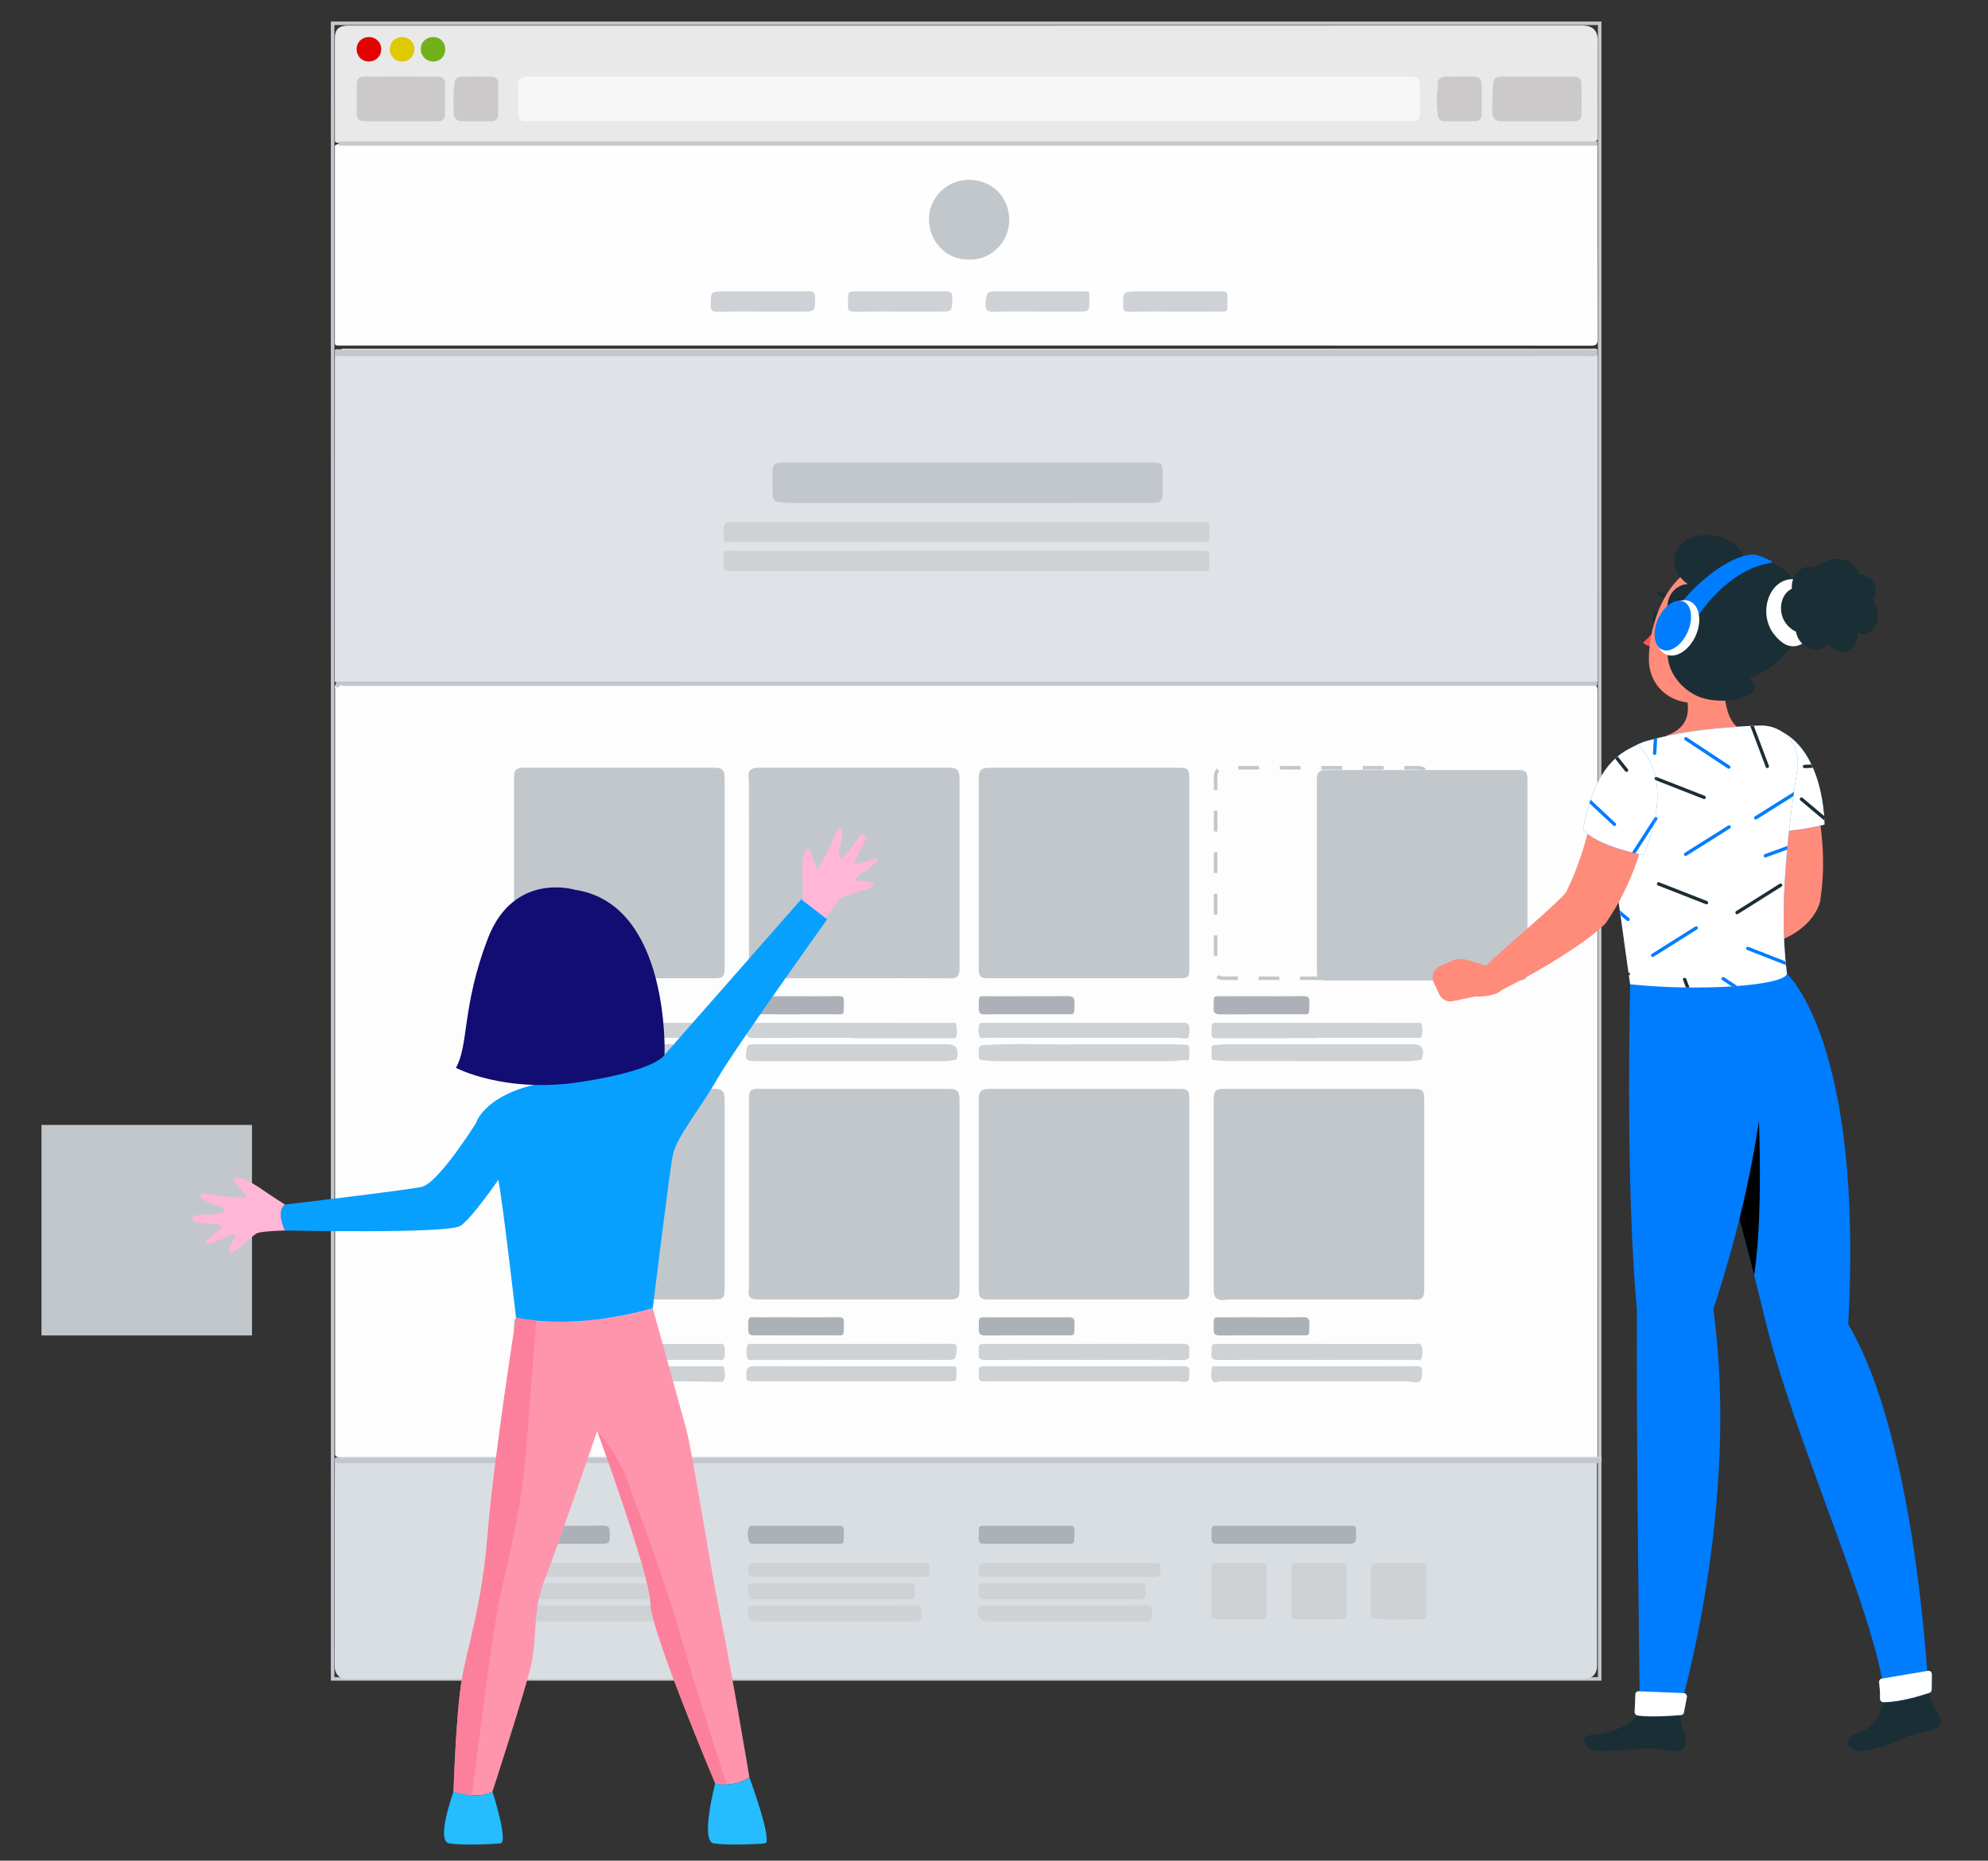 <?xml version="1.0" encoding="utf-8"?>
<!-- Generator: Adobe Illustrator 17.0.0, SVG Export Plug-In . SVG Version: 6.00 Build 0)  -->
<!DOCTYPE svg PUBLIC "-//W3C//DTD SVG 1.1//EN" "http://www.w3.org/Graphics/SVG/1.1/DTD/svg11.dtd">
<svg version="1.1" id="Layer_1" xmlns="http://www.w3.org/2000/svg" xmlns:xlink="http://www.w3.org/1999/xlink" x="0px" y="0px"
	 width="561px" height="525px" viewBox="0 0 561 525" enable-background="new 0 0 561 525" xml:space="preserve">
<rect x="0" y="0" width="561" height="525" fill="#333333" stroke="none"/>
<g>
	<rect x="93.865" y="6.57" fill="none" stroke="#C2C8CD" stroke-miterlimit="10" width="357.552" height="467.142"/>
	<path fill="#FDFDFD" d="M95.165,411.021c-0.414-0.059-0.61-0.298-0.608-0.712c0.002-0.5-0.005-1-0.005-1.499
		c-0.001-71.568-0.002-143.136-0.002-214.705c-0.298-0.859,0.404-0.893,0.9-1.014c0.685-0.168,1.399-0.101,2.101-0.101
		c116.691-0.002,233.381-0.002,350.072,0.01c0.974,0,2.03-0.255,2.869,0.537c0.359,0.536,0.304,1.142,0.304,1.74
		c-0.003,71.903-0.006,143.805-0.008,215.708c-0.36,0.448-0.878,0.431-1.378,0.452c-0.502,0.021-1.004,0.01-1.506,0.01
		c-116.609,0-233.219,0.001-349.828-0.012C97.099,411.435,96.054,411.713,95.165,411.021z"/>
	<path fill="#DFE3E7" d="M450.841,100.193c-0.003,30.715-0.006,61.429-0.01,92.144c-0.434,0.417-0.989,0.453-1.544,0.477
		c-0.653,0.028-1.306,0.017-1.959,0.017c-116.456,0-232.913,0.001-349.369-0.015c-1.168,0-2.426,0.34-3.479-0.521
		c0.004-29.95,0.009-59.901,0.014-89.851c0-0.75,0.01-1.5,0.016-2.25c0.515-0.272,1.074-0.211,1.624-0.211
		c117.091,0.012,234.183,0,351.274,0.016C448.551,99.999,449.718,99.768,450.841,100.193z"/>
	<path fill="#FEFEFE" d="M450.79,41.09c0.002,18.196-0.02,36.392,0.046,54.588c0.006,1.61-0.522,1.859-1.965,1.858
		c-70.652-0.033-141.304-0.029-211.956-0.029c-46.734,0-93.467,0.001-140.201-0.002c-2.488,0-2.218,0.249-2.219-2.279
		c-0.004-18.046,0.001-36.092,0.003-54.138c0.437-0.404,0.984-0.462,1.542-0.485c0.652-0.027,1.304-0.017,1.955-0.017
		c116.433,0,232.866-0.001,349.299,0.013C448.468,40.599,449.716,40.287,450.79,41.09z"/>
	<path fill="#D9DEE3" d="M450.668,412.505c0.005,19.198,0.014,38.396,0.009,57.593c-0.001,2.187-1.383,3.558-3.543,3.613
		c-0.25,0.006-0.501,0.001-0.752,0.001c-115.965,0-231.929,0-347.894-0.003c-0.794,0-1.592,0.089-2.338-0.358
		c-1.248-0.748-1.692-1.82-1.69-3.254c0.026-16.148,0.015-32.296,0.017-48.445c0-3.05,0.01-6.099,0.015-9.149
		c0.562-0.298,1.173-0.214,1.77-0.213c117.244,0.007,234.489-0.001,351.733,0.01C448.887,412.302,449.803,412.113,450.668,412.505z"
		/>
	<path fill="#E9E9E9" d="M94.502,39.929c-0.003-9.77-0.011-19.54-0.006-29.31c0.001-2.215,1.109-3.311,3.387-3.406
		c0.4-0.017,0.801-0.003,1.201-0.003c115.747,0,231.494,0.007,347.241-0.036c3.334-0.001,4.556,1.599,4.54,4.416
		c-0.051,8.837-0.015,17.674-0.026,26.511c-0.001,0.653,0.241,1.418-0.603,1.817c-0.43,0.406-0.975,0.467-1.532,0.492
		c-0.6,0.027-1.201,0.018-1.802,0.018c-116.354,0-232.709,0.001-349.063-0.012C96.715,40.416,95.519,40.703,94.502,39.929z"/>
	<path fill="#C2C8CD" d="M450.775,100.193c-0.733,0.48-1.56,0.301-2.35,0.301c-112.622,0.007-225.243,0.006-337.865,0.006
		c-4.722,0-9.444,0.001-14.166-0.002c-0.648,0-1.314,0.094-1.898-0.305c-0.006-0.49-0.011-0.979-0.017-1.469
		c0.514-0.31,1.081-0.156,1.62-0.156c117.691-0.008,235.382-0.008,353.074,0c0.54,0,1.106-0.152,1.621,0.155
		C450.787,99.214,450.781,99.703,450.775,100.193z"/>
	<path fill="#C2C8CD" d="M451.976,412.505c-0.732,0.49-1.561,0.308-2.352,0.308c-99.955,0.007-199.91,0.006-299.866,0.006
		c-17.766,0-35.533,0.001-53.299-0.003c-0.696,0-1.419,0.127-2.05-0.311c0-0.294,0-0.587,0-0.881
		c0.182-0.359,0.491-0.465,0.874-0.456c0.402,0.009,0.805,0,1.208,0c117.801,0,235.602-0.001,353.404,0.017
		c0.697,0,1.535-0.374,2.082,0.439C451.977,411.918,451.976,412.211,451.976,412.505z"/>
	<path fill="#C1C7CC" d="M95.354,192.295c0.802,0.005,1.603,0.015,2.405,0.015c116.617,0.001,233.233,0,349.85,0.002
		c1.052,0,2.104,0.017,3.156,0.026c-0.005,0.419,0.143,0.873-0.274,1.199c-0.601-0.009-1.202-0.026-1.803-0.026
		c-117.085-0.001-234.171-0.002-351.256,0.026c-0.684,0-1.649-0.56-2.07,0.569C94.434,193.506,94.481,192.903,95.354,192.295z"/>
	<path fill="#CACACA" d="M95.597,39.92c0.25-0.005,0.5-0.014,0.75-0.014c118.146,0.001,236.292,0.002,354.437,0.003
		c0.002,0.394,0.004,0.788,0.006,1.182c-0.5,0.005-1,0.016-1.5,0.016c-117.399,0.001-234.798,0.001-352.198,0
		c-0.5,0-1-0.012-1.499-0.018C95.595,40.698,95.596,40.309,95.597,39.92z"/>
	<path fill="#D9DEE3" d="M451.977,411.624c-0.727-0.49-1.55-0.309-2.336-0.309c-98.436-0.007-196.872-0.006-295.307-0.006
		c-18.497,0-36.995-0.001-55.492,0.003c-0.691,0-1.409-0.127-2.036,0.312c-0.003-0.201-0.005-0.402-0.008-0.603
		c0.8-0.004,1.6-0.013,2.4-0.013c116.547-0.001,233.094,0,349.64-0.001c0.65,0,1.3-0.014,1.949-0.021
		C451.242,411.09,451.919,410.782,451.977,411.624z"/>
	<path fill="#F4F5F5" d="M450.793,98.724c-0.7-0.013-1.399-0.037-2.099-0.037c-116.802-0.002-233.604-0.002-350.406,0
		c-0.7,0-1.399,0.025-2.099,0.038c0.432-0.511,1.023-0.31,1.546-0.31c117.17-0.009,234.34-0.009,351.51,0
		C449.77,98.415,450.36,98.214,450.793,98.724z"/>
	<path fill="#C2C7CC" d="M342.493,337.01c0-8.996-0.002-17.992,0.001-26.988c0.001-2.143,0.62-2.789,2.754-2.79
		c17.942-0.007,35.884-0.006,53.826-0.001c2.298,0.001,2.834,0.548,2.834,2.82c0.002,17.992,0.002,35.984,0.001,53.976
		c0,2.197-0.853,2.934-3.03,2.663c-0.444-0.055-0.897-0.043-1.346-0.043c-16.793-0.002-33.585-0.003-50.378,0.005
		c-0.594,0-1.188,0.092-1.782,0.143c-1.957,0.165-2.877-0.672-2.877-2.646C342.491,355.102,342.493,346.056,342.493,337.01z"/>
	<path fill="#C2C7CC" d="M241.041,366.646c-9.044,0-18.089,0.002-27.133-0.002c-2.276-0.001-2.901-0.756-2.599-3.039
		c0.072-0.541,0.047-1.097,0.047-1.646c0.002-17.289,0.001-34.579,0.003-51.868c0-2.419,0.445-2.862,2.885-2.862
		c17.789-0.001,35.578-0.001,53.367,0c2.526,0,3.164,0.646,3.164,3.201c0.001,17.739,0.001,35.478,0,53.217
		c0,2.616-0.39,2.998-3.05,2.998C258.83,366.646,249.936,366.646,241.041,366.646z"/>
	<path fill="#C2C7CC" d="M241.038,276.026c-9.049,0-18.098,0.001-27.147-0.001c-2.157,0-2.531-0.369-2.531-2.522
		c-0.003-17.348,0-34.697-0.006-52.045c0-0.745,0-1.485-0.119-2.237c-0.238-1.503,0.637-2.49,2.171-2.59
		c0.299-0.02,0.6-0.005,0.9-0.005c17.748,0,35.496,0,53.245,0c2.626,0,3.226,0.612,3.226,3.286c0,17.598,0,35.196-0.001,52.795
		c0,0.45,0.033,0.906-0.028,1.348c-0.18,1.297-0.766,2.006-2.262,1.997C259.336,276,250.187,276.026,241.038,276.026z"/>
	<path fill="#C2C7CC" d="M305.913,366.646c-9.049,0-18.099,0.002-27.148-0.002c-2.026-0.001-2.554-0.528-2.555-2.582
		c-0.004-17.999-0.004-35.997,0-53.996c0-2.067,0.745-2.835,2.77-2.835c18.049-0.006,36.097-0.006,54.146,0.001
		c1.944,0.001,2.48,0.56,2.481,2.503c0.002,18.149,0.002,36.297,0,54.446c0,2.185-0.29,2.463-2.546,2.464
		C324.011,366.647,314.962,366.646,305.913,366.646z"/>
	<path fill="#C2C7CC" d="M174.749,366.646c-9.049,0-18.098,0.002-27.146-0.002c-2.151-0.001-2.528-0.381-2.528-2.531
		c-0.002-18.098-0.002-36.195,0-54.293c0-2.037,0.528-2.588,2.551-2.589c18.048-0.006,36.095-0.006,54.143,0.001
		c1.958,0.001,2.705,0.768,2.705,2.712c0.002,17.998,0.002,35.995,0,53.993c0,2.235-0.479,2.707-2.727,2.708
		C192.747,366.647,183.748,366.646,174.749,366.646z"/>
	<path fill="#C2C7CC" d="M174.776,276.027c-9.047,0-18.094,0.001-27.141-0.001c-2.124,0-2.56-0.428-2.561-2.525
		c-0.002-18.044-0.002-36.088,0-54.131c0-2.192,0.546-2.741,2.731-2.742c17.994-0.002,35.988-0.002,53.981,0
		c2.002,0,2.685,0.686,2.685,2.695c0.002,17.994,0.002,35.988,0,53.981c0,2.264-0.461,2.721-2.705,2.722
		C192.77,276.027,183.773,276.027,174.776,276.027z"/>
	<path fill="#C2C7CC" d="M305.896,276.026c-9.047,0-18.094,0.001-27.141-0.001c-2.026,0-2.544-0.516-2.544-2.584
		c-0.004-17.994-0.004-35.989,0-53.983c0.001-2.069,0.741-2.828,2.772-2.829c18.044-0.005,36.089-0.006,54.133,0
		c1.951,0.001,2.491,0.554,2.491,2.486c0.002,18.144,0.002,36.289,0,54.433c0,2.105-0.389,2.476-2.569,2.477
		C323.99,276.027,314.943,276.026,305.896,276.026z"/>
	<g>
		<path fill="none" stroke="#C2C7CC" stroke-miterlimit="10" stroke-dasharray="5.857,5.857" d="M372.723,276.026
			c-9.047,0-18.094,0.001-27.142-0.001c-2.026,0-2.544-0.516-2.544-2.584c-0.004-17.994-0.004-35.989,0-53.983
			c0.001-2.069,0.741-2.828,2.772-2.829c18.044-0.005,36.089-0.006,54.133,0c1.951,0.001,2.491,0.554,2.491,2.486
			c0.002,18.144,0.002,36.289,0,54.433c0,2.105-0.389,2.476-2.569,2.477C390.818,276.027,381.77,276.026,372.723,276.026z"/>
	</g>
	<path fill="#CED2D5" d="M239.898,299.39c-9.094,0-18.189,0.002-27.283-0.001c-1.882-0.001-2.322-0.503-2.07-2.326
		c0.337-2.429,0.337-2.43,2.889-2.43c17.589,0,35.178,0,52.767,0c0.3,0,0.6-0.003,0.899,0.001c2.602,0.034,3.387,0.95,3.067,3.527
		c-0.072,0.581-0.306,0.91-0.916,0.969c-0.89,0.087-1.761,0.275-2.67,0.272C257.687,299.381,248.792,299.39,239.898,299.39z"/>
	<path fill="#CED2D5" d="M175.382,294.634c8.946,0,17.892,0,26.838,0c0.8,0,1.815-0.115,2.102,0.751
		c0.354,1.068,0.398,2.306-0.056,3.368c-0.295,0.691-1.168,0.64-1.878,0.639c-4.248-0.003-8.496-0.002-12.744-0.002
		c-13.094,0-26.188,0.001-39.282-0.001c-1.295,0-2.582-0.083-3.875-0.196c-1.1-0.096-1.444-0.386-1.434-1.496
		c0.028-2.987-0.005-3.044,3.042-3.054c7.397-0.024,14.793-0.008,22.19-0.008C171.983,294.634,173.682,294.634,175.382,294.634z"/>
	<path fill="#CED2D5" d="M371.769,299.39c-8.495,0-16.99,0.01-25.485-0.012c-1.19-0.003-2.38-0.172-3.571-0.248
		c-0.451-0.029-0.796-0.16-0.802-0.676c-0.012-0.949-0.009-1.898-0.003-2.848c0.003-0.505,0.315-0.679,0.774-0.711
		c1.141-0.08,2.28-0.249,3.421-0.25c17.34-0.016,34.68-0.011,52.02-0.011c0.1,0,0.2-0.001,0.3,0c2.781,0.019,3.67,1.255,2.857,3.924
		c-0.155,0.509-0.497,0.521-0.904,0.581c-1.086,0.161-2.168,0.264-3.271,0.262C388.66,299.382,380.215,299.39,371.769,299.39z"/>
	<path fill="#CED2D5" d="M304.607,294.634c9.461,0,17.104-0.009,24.748,0.007c1.736,0.003,3.473,0.07,5.208,0.148
		c0.568,0.025,1.081,0.191,1.046,0.968c-0.04,0.897,0,1.798-0.016,2.697c-0.008,0.429-0.126,0.849-0.682,0.747
		c-1.457-0.268-2.865,0.221-4.314,0.218c-16.535-0.043-33.071-0.033-49.607-0.017c-1.251,0.001-2.482-0.133-3.72-0.255
		c-0.751-0.074-1.08-0.404-1.066-1.136c0.009-0.499,0.043-1.004-0.01-1.498c-0.133-1.245,0.405-1.583,1.632-1.653
		C287.357,294.322,296.894,294.845,304.607,294.634z"/>
	<path fill="#CED2D5" d="M174.624,383.703c-9.239,0-18.479-0.028-27.718,0.029c-1.467,0.009-1.911-0.468-1.853-1.894
		c0.122-3.023-0.341-2.626,2.643-2.628c18.229-0.011,36.458-0.01,54.687,0.009c0.69,0.001,1.722-0.398,1.968,0.553
		c0.294,1.137,0.358,2.404-0.072,3.532c-0.247,0.65-1.063,0.391-1.637,0.392c-8.091,0.011-16.181,0.008-24.272,0.008
		C177.122,383.703,175.873,383.703,174.624,383.703z"/>
	<path fill="#CED2D5" d="M305.905,383.703c-9.289,0-18.579-0.028-27.867,0.029c-1.461,0.009-2.028-0.459-1.844-1.89
		c0.057-0.442,0.033-0.899,0.005-1.347c-0.061-0.985,0.421-1.367,1.358-1.293c0.199,0.016,0.399,0.002,0.599,0.002
		c18.528,0,37.057,0.02,55.585-0.037c1.547-0.005,2.116,0.428,1.866,1.928c-0.04,0.243-0.035,0.503-0.001,0.747
		c0.199,1.427-0.373,1.902-1.835,1.89c-7.641-0.063-15.282-0.029-22.923-0.03C309.201,383.703,307.553,383.703,305.905,383.703z"/>
	<path fill="#CED2D5" d="M371.606,383.703c-9.295,0-18.589-0.029-27.883,0.029c-1.466,0.009-2.025-0.469-1.838-1.895
		c0.052-0.393,0.04-0.802,0.002-1.198c-0.11-1.141,0.446-1.544,1.513-1.439c0.247,0.024,0.499,0.004,0.749,0.004
		c18.289,0,36.578-0.005,54.868,0.018c0.737,0.001,1.83-0.45,2.134,0.523c0.349,1.119,0.352,2.397-0.039,3.533
		c-0.231,0.67-1.049,0.418-1.622,0.418C390.195,383.706,380.901,383.703,371.606,383.703z"/>
	<path fill="#CED2D5" d="M240.34,379.204c9.293,0,18.585,0.02,27.878-0.022c1.329-0.006,1.956,0.117,1.751,1.767
		c-0.341,2.736-0.199,2.754-2.936,2.754c-18.036,0-36.071,0.004-54.107-0.015c-0.697-0.001-1.731,0.397-2.003-0.504
		c-0.354-1.177-0.359-2.496,0.023-3.682c0.176-0.547,0.99-0.289,1.517-0.289C221.754,379.201,231.047,379.204,240.34,379.204z"/>
	<path fill="#CED2D5" d="M371.744,385.504c9.298,0,18.596,0.025,27.894-0.029c1.314-0.008,1.731,0.335,1.688,1.675
		c-0.089,2.782-0.547,3.205-3.369,2.713c-0.585-0.102-1.19-0.122-1.786-0.122c-16.896-0.006-33.793-0.005-50.689-0.005
		c-0.35,0-0.7-0.009-1.05,0.007c-0.808,0.039-1.872,0.693-2.335-0.25c-0.522-1.063-0.296-2.363-0.107-3.531
		c0.117-0.727,0.909-0.445,1.41-0.446c6.899-0.017,13.797-0.012,20.696-0.012C366.645,385.504,369.194,385.504,371.744,385.504z"/>
	<path fill="#CED2D5" d="M305.889,288.602c9.298,0,18.595,0.029,27.892-0.031c1.415-0.009,1.912,0.334,1.855,1.811
		c-0.109,2.84-0.036,2.845-2.89,2.485c-0.493-0.062-0.998-0.032-1.498-0.032c-17.645-0.001-35.291,0.003-52.936-0.017
		c-0.69-0.001-1.7,0.404-1.98-0.541c-0.306-1.034-0.337-2.203,0.044-3.241c0.251-0.684,1.048-0.425,1.619-0.426
		C287.294,288.599,296.591,288.602,305.889,288.602z"/>
	<path fill="#CED2D5" d="M174.696,385.504c9.296,0,18.592-0.005,27.888,0.012c0.648,0.001,1.633-0.329,1.789,0.595
		c0.194,1.144,0.369,2.374-0.158,3.507c-0.118,0.253-0.489,0.287-0.809,0.281c-18.635-0.366-37.272-0.064-55.908-0.159
		c-2.43-0.012-2.35,0.004-2.452-2.514c-0.057-1.395,0.388-1.76,1.761-1.751C156.104,385.532,165.4,385.504,174.696,385.504z"/>
	<path fill="#CED2D5" d="M305.994,385.504c9.299,0,18.599,0.03,27.898-0.033c1.408-0.01,1.786,0.411,1.741,1.772
		c-0.091,2.77-0.059,2.8-2.895,2.52c-0.496-0.049-0.999-0.027-1.499-0.027c-16.999-0.001-33.998-0.001-50.997-0.001
		c-0.35,0-0.701-0.014-1.05,0.003c-3.065,0.147-2.999,0.149-3.019-2.736c-0.01-1.383,0.668-1.516,1.772-1.513
		C287.295,385.515,296.644,385.504,305.994,385.504z"/>
	<path fill="#CED2D5" d="M174.792,288.602c9.249,0,18.498-0.006,27.746,0.013c0.648,0.001,1.603-0.347,1.821,0.557
		c0.265,1.097,0.262,2.274-0.055,3.393c-0.039,0.137-0.419,0.229-0.649,0.25c-0.446,0.041-0.899,0.018-1.349,0.018
		c-18.198,0-36.395,0-54.593,0.001c-2.672,0-2.608,0.001-2.665-2.746c-0.025-1.219,0.389-1.513,1.547-1.508
		C155.995,288.62,165.394,288.602,174.792,288.602z"/>
	<path fill="#CED2D5" d="M371.443,292.923c-9.438,0-18.876-0.004-28.315,0.006c-0.852,0.001-1.263-0.272-1.251-1.214
		c0.046-3.599-0.26-3.106,2.986-3.108c18.132-0.01,36.264-0.009,54.396,0.011c0.65,0.001,1.65-0.399,1.892,0.379
		c0.349,1.12,0.338,2.398-0.024,3.535c-0.176,0.555-0.987,0.292-1.513,0.293c-8.442,0.012-16.883,0.009-25.325,0.009
		c-0.949,0-1.898,0-2.847,0C371.443,292.864,371.443,292.893,371.443,292.923z"/>
	<path fill="#CED2D5" d="M240.342,389.736c-9.245,0-18.49,0.001-27.735,0c-2.075,0-2.063-0.242-1.994-2.249
		c0.067-1.935,0.957-2.018,2.507-2.014c18.24,0.049,36.481,0.03,54.721,0.033c2.167,0,2.068-0.194,2.085,1.973
		c0.018,2.258,0.06,2.258-2.298,2.258C258.532,389.736,249.437,389.736,240.342,389.736z"/>
	<path fill="#CED2D5" d="M240.496,292.834c-9.294,0-18.587-0.027-27.881,0.03c-1.383,0.008-1.955-0.274-1.879-1.786
		c0.141-2.817-0.279-2.469,2.505-2.471c18.337-0.009,36.675-0.008,55.012,0.013c0.566,0.001,1.519-0.393,1.592,0.575
		c0.09,1.199,0.545,2.468-0.195,3.628c-0.147,0.229-0.434,0.138-0.687,0.138c-9.489-0.011-18.979-0.01-28.468-0.01
		C240.496,292.911,240.496,292.873,240.496,292.834z"/>
	<path fill="#ADB1B7" d="M355.919,281.087c3.996,0,7.991,0.032,11.986-0.02c1.147-0.015,1.612,0.32,1.582,1.527
		c-0.107,4.23,0.531,3.564-3.55,3.583c-7.192,0.033-14.384-0.022-21.575,0.036c-1.408,0.011-1.95-0.358-1.897-1.846
		c0.133-3.772-0.445-3.25,3.266-3.276C349.126,281.068,352.523,281.087,355.919,281.087z"/>
	<path fill="#ADB1B7" d="M289.698,286.186c-3.945,0-7.891-0.035-11.835,0.021c-1.212,0.017-1.703-0.338-1.667-1.615
		c0.116-4.108-0.519-3.48,3.486-3.497c7.191-0.031,14.382,0.029,21.573-0.04c1.479-0.014,2.032,0.346,1.97,1.912
		c-0.143,3.628,0.431,3.2-3.189,3.216C296.59,286.198,293.144,286.186,289.698,286.186z"/>
	<path fill="#ACB1B7" d="M289.685,371.689c3.945,0,7.891,0.048,11.835-0.026c1.335-0.025,1.734,0.434,1.694,1.731
		c-0.119,3.944,0.522,3.372-3.443,3.386c-7.241,0.027-14.483-0.028-21.723,0.039c-1.458,0.013-1.903-0.443-1.858-1.88
		c0.117-3.75-0.397-3.221,3.307-3.246C282.893,371.671,286.289,371.689,289.685,371.689z"/>
	<path fill="#ACB1B7" d="M356.04,371.689c3.896,0,7.792,0.054,11.686-0.029c1.409-0.03,1.81,0.453,1.767,1.815
		c-0.121,3.827,0.481,3.294-3.382,3.306c-7.292,0.023-14.583-0.027-21.875,0.036c-1.415,0.012-1.811-0.458-1.768-1.817
		c0.122-3.82-0.487-3.278,3.383-3.306C349.248,371.669,352.644,371.689,356.04,371.689z"/>
	<path fill="#ADB1B7" d="M224.739,281.087c3.996,0,7.993,0.025,11.989-0.017c0.999-0.011,1.436,0.233,1.407,1.331
		c-0.118,4.507,0.599,3.75-3.65,3.775c-7.094,0.042-14.187,0.013-21.281,0.01c-1.837-0.001-2.033-0.201-2.057-2.067
		c-0.048-3.748,0.149-2.997,2.951-3.023C217.645,281.061,221.192,281.086,224.739,281.087z"/>
	<path fill="#ACB1B7" d="M224.894,371.688c3.946,0,7.892,0.024,11.838-0.017c1.002-0.01,1.432,0.251,1.403,1.343
		c-0.119,4.489,0.61,3.736-3.66,3.761c-7.092,0.042-14.185,0.013-21.278,0.01c-1.802-0.001-2.024-0.196-2.046-1.917
		c-0.049-3.862,0.027-3.147,3.104-3.174C217.801,371.665,221.348,371.689,224.894,371.688z"/>
	<path fill="#ADB1B7" d="M158.469,281.087c3.998,0,7.997,0.032,11.994-0.02c1.15-0.015,1.588,0.332,1.594,1.532
		c0.018,3.588,0.061,3.587-3.426,3.587c-7.247,0-14.493-0.035-21.739,0.03c-1.459,0.013-1.894-0.448-1.858-1.884
		c0.082-3.244,0.016-3.245,3.24-3.245C151.672,281.086,155.07,281.087,158.469,281.087z"/>
	<path fill="#ACB1B7" d="M158.43,371.689c3.995,0,7.991,0.018,11.986-0.013c1.006-0.008,1.465,0.149,1.504,1.387
		c0.115,3.727,0.198,3.724-3.425,3.724c-7.242,0-14.483-0.026-21.724,0.025c-1.286,0.009-1.756-0.343-1.736-1.688
		c0.051-3.435-0.007-3.436,3.357-3.436C151.738,371.689,155.084,371.689,158.43,371.689z"/>
	<path fill="#C2C7CC" d="M273.179,130.504c17.392,0,34.783,0,52.175,0c2.407,0,2.741,0.342,2.742,2.789
		c0.001,2.049,0.011,4.098-0.003,6.147c-0.012,1.757-0.555,2.331-2.293,2.451c-0.448,0.031-0.899,0.008-1.349,0.008
		c-33.784,0-67.567-0.004-101.351,0.016c-1.207,0.001-2.378-0.185-3.564-0.31c-1.188-0.125-1.438-1.108-1.477-1.96
		c-0.107-2.344-0.121-4.699-0.023-7.043c0.065-1.561,0.863-2.097,2.669-2.097C238.196,130.503,255.688,130.504,273.179,130.504z"/>
	<path fill="#CED2D5" d="M272.79,155.409c22.091,0,44.182,0,66.273,0c2.229,0,2.246,0.001,2.226,2.219
		c-0.035,4.009,0.528,3.473-3.515,3.474c-43.732,0.01-87.464,0.007-131.196,0.006c-2.383,0-2.363-0.001-2.389-2.444
		c-0.042-3.948,0.164-3.246,3.227-3.248C229.207,155.403,250.999,155.409,272.79,155.409z"/>
	<path fill="#CED2D5" d="M272.897,153.009c-22.198,0-44.396,0-66.594,0c-2.016,0-2.099-0.086-2.11-2.121
		c-0.019-3.579-0.019-3.579,3.562-3.579c43.746,0,87.492,0,131.238,0c2.299,0,2.314,0.001,2.296,2.301
		c-0.03,3.905,0.489,3.39-3.449,3.393C316.193,153.016,294.545,153.009,272.897,153.009z"/>
	<path fill="#C2C7CC" d="M273.457,73.222c-5.982,0.288-11.235-4.754-11.328-11.259c-0.088-6.164,5.193-11.345,11.431-11.237
		c6.331,0.11,11.105,4.751,11.23,11.105C284.928,68.808,278.996,73.571,273.457,73.222z"/>
	<path fill="#CED2D6" d="M215.445,87.918c-4.392,0-8.785-0.042-13.176,0.025c-1.333,0.021-1.714-0.449-1.705-1.737
		c0.026-3.988-0.018-3.988,3.926-3.988c7.886,0,15.772,0.03,23.657-0.028c1.43-0.011,1.911,0.407,1.884,1.865
		c-0.07,3.862-0.01,3.863-3.806,3.863C222.633,87.918,219.039,87.918,215.445,87.918z"/>
	<path fill="#CED2D6" d="M331.609,87.918c-4.397,0-8.795-0.031-13.191,0.022c-1.098,0.013-1.467-0.294-1.474-1.431
		c-0.024-4.291-0.063-4.291,4.231-4.291c7.695,0,15.39-0.002,23.085,0.001c2.05,0.001,2.139,0.076,2.117,2.091
		c-0.044,4.183,0.571,3.57-3.526,3.602C339.104,87.941,335.357,87.918,331.609,87.918z"/>
	<path fill="#CED2D6" d="M254.153,87.918c-4.393,0-8.786-0.043-13.178,0.026c-1.342,0.021-1.717-0.463-1.696-1.745
		c0.07-4.363-0.401-3.982,3.913-3.982c7.887,0.002,15.775,0.03,23.662-0.027c1.424-0.01,1.917,0.398,1.891,1.862
		c-0.068,3.864-0.007,3.865-3.808,3.865C261.341,87.918,257.747,87.918,254.153,87.918z"/>
	<path fill="#CED2D6" d="M292.831,87.918c-4.196,0-8.394-0.08-12.586,0.042c-1.552,0.045-2.183-0.451-2.131-1.94
		c0.009-0.245-0.023-0.493,0.007-0.735c0.375-3.067,0.377-3.067,3.603-3.067c7.942,0,15.883-0.001,23.825,0.001
		c1.951,0.001,1.977,0.034,1.868,1.999c-0.011,0.199-0.002,0.4-0.004,0.599c-0.021,3.101-0.021,3.101-3.195,3.101
		C300.423,87.918,296.627,87.918,292.831,87.918z"/>
	<path fill="#CED2D5" d="M341.893,448.892c0-2.15,0.029-4.3-0.012-6.449c-0.019-1.007,0.33-1.45,1.387-1.441
		c4.299,0.033,8.598,0.027,12.897,0.004c0.958-0.005,1.344,0.371,1.339,1.333c-0.023,4.399-0.027,8.798,0.003,13.197
		c0.007,0.996-0.497,1.363-1.366,1.366c-4.199,0.014-8.398,0.017-12.597-0.001c-1.199-0.005-1.75-0.546-1.679-1.862
		C341.974,452.996,341.893,450.942,341.893,448.892z"/>
	<path fill="#CED2D5" d="M364.394,448.797c0-2.148,0.023-4.297-0.01-6.444c-0.015-0.953,0.357-1.351,1.324-1.346
		c4.346,0.024,8.693,0.02,13.039,0.003c0.89-0.003,1.257,0.374,1.254,1.26c-0.016,4.446-0.031,8.893,0.01,13.338
		c0.009,1.012-0.676,1.238-1.333,1.246c-4.295,0.056-8.591,0.058-12.886,0.02c-0.962-0.008-1.474-0.513-1.426-1.634
		C364.459,453.096,364.393,450.945,364.394,448.797z"/>
	<path fill="#CED2D5" d="M402.495,448.959c0,2.149-0.025,4.298,0.013,6.446c0.014,0.821-0.214,1.476-1.085,1.464
		c-4.485-0.06-8.975,0.331-13.458-0.196c-0.979-0.115-1.086-0.571-1.081-1.369c0.023-4.247,0.04-8.495-0.008-12.742
		c-0.013-1.178,0.407-1.578,1.574-1.565c4.197,0.048,8.395,0.043,12.592,0.002c1.123-0.011,1.495,0.432,1.469,1.514
		C402.459,444.661,402.495,446.811,402.495,448.959z"/>
	<path fill="#CED2D5" d="M300.665,453.014c7.595,0,15.191,0.033,22.786-0.031c1.336-0.011,1.713,0.37,1.672,1.687
		c-0.086,2.75-0.107,2.844-2.896,2.844c-14.192,0-28.383,0-42.575,0c-0.2,0-0.4,0.002-0.6,0c-2.708-0.03-3.667-1.374-2.841-3.94
		c0.249-0.773,0.868-0.546,1.367-0.549c3.698-0.019,7.396-0.01,11.093-0.01C292.67,453.014,296.667,453.014,300.665,453.014z"/>
	<path fill="#CED2D5" d="M169.553,453.014c7.541,0,15.083,0.031,22.623-0.031c1.25-0.01,1.793,0.469,1.782,1.588
		c-0.01,1.142,0.231,2.498-1.404,2.86c-0.384,0.085-0.792,0.079-1.19,0.08c-14.733,0.004-29.466,0.004-44.199,0
		c-0.734,0-1.741,0.192-1.961-0.666c-0.292-1.137-0.311-2.398,0.049-3.543c0.159-0.504,0.895-0.28,1.374-0.281
		C154.271,453.011,161.912,453.014,169.553,453.014z"/>
	<path fill="#CED2D5" d="M235.713,453.014c7.541,0,15.083,0.031,22.623-0.029c1.31-0.01,1.729,0.329,1.688,1.67
		c-0.088,2.856-0.015,2.859-2.938,2.86c-14.433,0-28.866,0.007-43.299-0.016c-0.972-0.002-2.102,0.265-2.485-1.234
		c-0.663-2.601-0.241-3.25,2.387-3.25C221.03,453.014,228.371,453.014,235.713,453.014z"/>
	<path fill="#CED2D5" d="M299.739,446.714c7.247,0,14.494,0.037,21.74-0.03c1.496-0.014,1.89,0.521,1.839,1.921
		c-0.085,2.355-0.17,2.604-1.872,2.605c-14.543,0.008-29.086-0.006-43.63,0.023c-1.179,0.002-1.656-0.457-1.623-1.575
		c0.003-0.1,0.001-0.2-0.001-0.3c-0.047-2.644-0.047-2.644,2.557-2.644C285.746,446.714,292.742,446.714,299.739,446.714z"/>
	<path fill="#CED2D5" d="M234.617,451.214c-7.192,0-14.383,0.003-21.575-0.005c-0.577-0.001-1.396,0.193-1.54-0.552
		c-0.23-1.186-0.863-2.435-0.147-3.621c0.348-0.577,1.109-0.313,1.687-0.314c10.638-0.011,21.275-0.008,31.913-0.008
		c3.896,0,7.792,0.05,11.686-0.028c1.28-0.026,1.727,0.41,1.556,1.625c-0.041,0.294-0.004,0.599-0.007,0.898
		c-0.016,1.741-0.263,2.002-1.998,2.003C249.001,451.217,241.809,451.214,234.617,451.214z"/>
	<path fill="#CED2D5" d="M168.593,446.714c7.246,0,14.493,0.029,21.739-0.027c1.268-0.01,1.615,0.389,1.584,1.617
		c-0.082,3.218,0.234,2.908-2.916,2.909c-13.893,0.003-27.787,0.001-41.68,0.001c-2.231,0-2.24-0.001-2.23-2.219
		c0.012-2.527-0.265-2.276,2.213-2.278C154.4,446.709,161.496,446.714,168.593,446.714z"/>
	<path fill="#ACB1B7" d="M362.372,430.504c6.092,0,12.185-0.001,18.277,0.001c2.017,0.001,2.018,0.004,2.023,1.975
		c0.001,0.35,0.002,0.699,0,1.049c-0.01,1.764-0.288,2.053-2.116,2.06c-3.346,0.014-6.692,0.004-10.037,0.004
		c-8.839,0-17.678,0.002-26.517-0.001c-2.044-0.001-2.115-0.07-2.107-2.101c0.013-3.287-0.363-2.982,2.949-2.985
		C350.686,430.5,356.529,430.504,362.372,430.504z"/>
	<path fill="#CED2D5" d="M170.788,441.015c7.897,0,15.794,0.026,23.69-0.024c1.367-0.009,2.036,0.285,1.938,1.818
		c-0.115,1.801-0.271,2.102-1.927,2.102c-15.893,0.006-31.787-0.016-47.68,0.032c-1.653,0.005-1.691-0.875-1.746-2.084
		c-0.059-1.303,0.266-1.884,1.735-1.872C154.794,441.048,162.791,441.015,170.788,441.015z"/>
	<path fill="#CED2D5" d="M302.159,441.015c7.841,0,15.682-0.002,23.523,0.002c1.795,0.001,1.739,0.04,1.837,2.035
		c0.07,1.436-0.407,1.894-1.866,1.89c-15.782-0.045-31.564-0.027-47.346-0.029c-1.817,0-2.103-0.264-2.115-1.888
		c-0.013-1.752,0.253-2.008,2.144-2.009C286.277,441.014,294.218,441.015,302.159,441.015z"/>
	<path fill="#CED2D5" d="M237.051,441.015c7.845,0,15.69-0.002,23.536,0.002c1.793,0.001,1.733,0.037,1.833,2.042
		c0.072,1.446-0.424,1.887-1.874,1.883c-15.79-0.044-31.581-0.027-47.371-0.029c-1.635,0-2.04-0.471-2.082-2.316
		c-0.035-1.538,0.981-1.591,2.123-1.589C221.161,441.022,229.106,441.015,237.051,441.015z"/>
	<path fill="#ACB1B7" d="M289.766,430.504c3.994,0,7.988,0.033,11.981-0.022c1.093-0.015,1.496,0.282,1.466,1.428
		c-0.113,4.311,0.542,3.655-3.622,3.674c-7.139,0.032-14.278,0.012-21.417,0.006c-1.853-0.002-1.978-0.125-1.969-1.932
		c0.018-3.557-0.387-3.137,3.077-3.151C282.776,430.493,286.271,430.504,289.766,430.504z"/>
	<path fill="#ACB1B7" d="M224.676,430.505c3.998,0,7.996,0.035,11.992-0.023c1.11-0.016,1.484,0.309,1.454,1.44
		c-0.114,4.298,0.557,3.643-3.637,3.663c-6.996,0.032-13.991,0.012-20.987,0.004c-0.829-0.001-1.886,0.214-2.183-0.831
		c-0.366-1.287-0.483-2.669,0.139-3.936c0.258-0.526,0.902-0.308,1.379-0.309C216.781,430.499,220.729,430.505,224.676,430.505z"/>
	<path fill="#ACB1B7" d="M158.548,435.593c-3.891,0-7.783-0.028-11.674,0.015c-1.321,0.015-1.855-0.416-1.826-1.825
		c0.069-3.278,0.005-3.28,3.335-3.28c7.284,0,14.569,0.039,21.852-0.035c1.325-0.013,1.829,0.425,1.817,1.658
		c-0.002,0.199,0.011,0.399,0.016,0.598c0.06,2.795-0.01,2.868-2.742,2.868C165.732,435.593,162.14,435.593,158.548,435.593z"/>
	<path fill="#F7F7F7" d="M273.538,34.206c-41.449,0-82.897,0-124.346,0c-2.638,0-2.905-0.269-2.905-2.928c0-2.4-0.011-4.8,0.004-7.2
		c0.011-1.822,0.625-2.436,2.408-2.47c0.3-0.006,0.6-0.001,0.9-0.001c82.597,0,165.195,0,247.792,0c2.927,0,3.303,0.368,3.303,3.229
		c0,2.25,0.007,4.5-0.002,6.75c-0.008,2.138-0.502,2.62-2.658,2.62C356.536,34.207,315.037,34.206,273.538,34.206z"/>
	<path fill="#CBC9C9" d="M433.875,34.206c-3.396,0-6.791,0.005-10.186-0.002c-1.693-0.004-2.537-0.834-2.579-2.552
		c-0.063-2.583,0.025-5.162,0.248-7.736c0.159-1.835,0.65-2.298,2.546-2.301c5.393-0.009,10.786-0.003,16.179-0.003
		c1.298,0,2.597-0.017,3.895,0.005c1.632,0.028,2.296,0.656,2.311,2.253c0.026,2.746,0.02,5.493,0.002,8.239
		c-0.01,1.493-0.594,2.085-2.079,2.092C440.766,34.218,437.32,34.206,433.875,34.206z"/>
	<path fill="#CBC9C9" d="M113.142,34.206c-3.399,0-6.798,0.007-10.196-0.003c-1.706-0.005-2.252-0.539-2.26-2.22
		c-0.013-2.699-0.011-5.398-0.001-8.097c0.006-1.576,0.583-2.256,2.106-2.262c6.897-0.028,13.795-0.028,20.693,0
		c1.528,0.006,2.103,0.683,2.108,2.257c0.009,2.699,0.011,5.398-0.001,8.097c-0.008,1.688-0.546,2.22-2.252,2.225
		C119.94,34.213,116.541,34.206,113.142,34.206z"/>
	<path fill="#CBC9C9" d="M140.594,27.865c0,1.448-0.002,2.897,0,4.345c0.002,1.36-0.684,2.004-2.034,1.999
		c-2.747-0.009-5.494,0.01-8.24-0.008c-1.331-0.009-2.28-0.85-2.296-2.212c-0.033-2.937-0.174-5.882,0.259-8.807
		c0.165-1.11,0.958-1.526,1.902-1.545c2.846-0.056,5.694-0.072,8.539,0.006c1.175,0.032,1.931,0.681,1.882,2.027
		C140.555,25.067,140.594,26.467,140.594,27.865z"/>
	<path fill="#CBC9C9" d="M418.1,27.957c0,1.399-0.008,2.798,0.002,4.197c0.01,1.34-0.609,2.053-1.981,2.053
		c-2.798-0.001-5.596-0.006-8.394,0.002c-1.122,0.003-1.766-0.526-1.945-1.637c-0.405-2.525-0.467-5.059-0.046-7.58
		c0.156-0.933-0.479-2.003,0.526-2.805c1.113-0.888,2.393-0.529,3.61-0.561c1.947-0.051,3.897-0.03,5.845-0.009
		c1.826,0.019,2.375,0.598,2.381,2.443C418.104,25.359,418.1,26.658,418.1,27.957z"/>
	<path fill="#E40101" d="M107.587,13.947c-0.026,1.94-1.608,3.45-3.573,3.41c-1.971-0.04-3.429-1.588-3.374-3.583
		c0.053-1.919,1.525-3.325,3.474-3.319C106.11,10.461,107.614,11.973,107.587,13.947z"/>
	<path fill="#E1C902" d="M116.929,13.914c-0.012,1.942-1.477,3.429-3.398,3.447c-1.98,0.019-3.553-1.527-3.541-3.481
		c0.011-1.991,1.537-3.45,3.573-3.416C115.522,10.496,116.941,11.951,116.929,13.914z"/>
	<path fill="#72B11C" d="M125.634,13.869c0.003,2.061-1.443,3.518-3.462,3.49c-1.882-0.027-3.418-1.563-3.438-3.438
		c-0.02-1.971,1.511-3.474,3.529-3.461C124.237,10.472,125.631,11.881,125.634,13.869z"/>
	<path fill="#C2C7CC" d="M401.251,276.661c-9.049,0-18.097,0.002-27.146-0.001c-1.923-0.001-2.48-0.545-2.481-2.496
		c-0.006-18.147-0.006-36.294,0-54.441c0.001-1.76,0.694-2.457,2.448-2.458c18.197-0.007,36.394-0.007,54.591,0.001
		c1.72,0.001,2.366,0.64,2.367,2.351c0.009,18.297,0.008,36.594,0,54.891c-0.001,1.631-0.585,2.149-2.335,2.15
		C419.548,276.663,410.399,276.661,401.251,276.661z"/>
</g>
<g>
	<path fill="#007CFF" d="M471.638,274.783c0,0,18.804,65.328,26.432,97.407c8.011,33.69,31.841,84.618,33.823,106.95
		c2.059,0.82,8.736-0.102,12.298-1.824c0,0-3.267-71.202-22.63-103.635c4.372-79.805-17.288-98.897-17.288-98.897H471.638z"/>
	<g>
		<defs>
			<rect id="SVGID_1_" x="485.422" y="307.598" width="11.207" height="52.243"/>
		</defs>
		<clipPath id="SVGID_2_">
			<use xlink:href="#SVGID_1_"  overflow="visible"/>
		</clipPath>
		<path clip-path="url(#SVGID_2_)" d="M495.995,307.598l-10.573,16.242c3.35,12.249,6.779,25.016,9.583,36.002
			C497.945,340.828,495.995,307.598,495.995,307.598"/>
	</g>
	<path fill="#FF8B7B" d="M510.438,218.497c0.307,0.896,0.512,1.535,0.736,2.274c0.22,0.716,0.406,1.427,0.599,2.139
		c0.388,1.417,0.692,2.845,1,4.27c0.575,2.859,1.026,5.744,1.298,8.664c0.308,2.912,0.422,5.866,0.373,8.838
		c0.004,2.967-0.318,5.977-0.721,8.97l-0.066,0.487c-0.045,0.331-0.133,0.673-0.244,0.976c-0.702,1.891-1.735,3.492-2.865,4.738
		c-1.128,1.258-2.32,2.224-3.493,3.03c-2.35,1.581-4.691,2.519-6.953,3.267c-2.278,0.713-4.512,1.186-6.738,1.493
		c-2.255,0.293-4.372,0.451-6.75,0.389c-2.169-0.058-3.881-1.86-3.825-4.029c0.042-1.548,0.97-2.862,2.287-3.467l0.329-0.15
		c1.647-0.755,3.506-1.548,5.176-2.378c1.693-0.831,3.329-1.692,4.787-2.623c1.474-0.892,2.75-1.914,3.64-2.824
		c0.891-0.919,1.131-1.747,0.987-1.808l-0.308,1.463c0.043-2.381,0.033-4.764-0.153-7.192c-0.183-2.418-0.447-4.851-0.827-7.289
		c-0.389-2.432-0.816-4.875-1.357-7.293c-0.262-1.21-0.558-2.412-0.844-3.606l-0.455-1.767l-0.429-1.6l-0.112-0.415
		c-1.12-4.165,1.349-8.447,5.513-9.569C505.008,212.415,509.112,214.654,510.438,218.497"/>
	<path fill="#FF8B7B" d="M491.539,260.628l-9.411-2.683c-1.349-0.385-2.79-0.275-4.064,0.308l-3.516,1.608
		c-1.726,0.79-2.466,2.843-1.64,4.552l1.647,3.405c0.68,1.408,2.238,2.167,3.767,1.836l6.31-1.372c0,0,7.088,0.465,9.593-3.745
		L491.539,260.628z"/>
	<path fill="#007CFF" d="M500.065,205.28c-5.048,5.243-7.743,13.119-3.656,28.178c5.389,2.672,18.448-0.795,18.448-0.795
		S515.041,210.036,500.065,205.28"/>
	<g>
		<defs>
			<rect id="SVGID_3_" x="494.419" y="205.281" width="20.438" height="29.188"/>
		</defs>
		<clipPath id="SVGID_4_">
			<use xlink:href="#SVGID_3_"  overflow="visible"/>
		</clipPath>
		<path clip-path="url(#SVGID_4_)" fill="#FFFFFF" d="M500.065,205.28c-5.048,5.243-7.743,13.119-3.656,28.178
			c5.389,2.672,18.448-0.795,18.448-0.795S515.041,210.036,500.065,205.28"/>
	</g>
	<path fill="#1A2E35" d="M509.205,215.788c-0.262,0.009-0.465,0.229-0.457,0.49c0.009,0.255,0.219,0.457,0.473,0.457
		c0.006,0,0.013,0,0.017-0.001l2.358-0.084c-0.137-0.313-0.277-0.623-0.424-0.932L509.205,215.788z"/>
	<path fill="#1A2E35" d="M508.661,225.106c-0.199-0.169-0.499-0.143-0.666,0.058c-0.17,0.2-0.144,0.499,0.056,0.667l6.777,5.702
		c-0.014-0.359-0.04-0.797-0.076-1.301L508.661,225.106z"/>
	<path fill="#007CFF" d="M494.968,226.778l7.623-4.791c0.22-0.138,0.288-0.431,0.148-0.653c-0.14-0.222-0.432-0.287-0.653-0.148
		l-7.282,4.577C494.848,226.091,494.914,226.441,494.968,226.778"/>
	<path fill="#FF8B7B" d="M487.145,182.732c-0.945,6.62-1.628,18.62,3.062,22.384c0,0-6.181-0.166-18.085,9.388
		c-4.388-4.891-1.827-6.937-1.827-6.937c7.061-2.601,6.62-7.929,5.133-12.798L487.145,182.732z"/>
	<path fill="#1A2E35" d="M468.456,174.655c-0.218,0.865-0.844,1.483-1.402,1.383c-0.558-0.099-0.834-0.88-0.617-1.745
		c0.218-0.865,0.846-1.484,1.404-1.383C468.397,173.01,468.673,173.791,468.456,174.655"/>
	<path fill="#1A2E35" d="M468.074,173.002l-1.898-0.965C466.176,172.036,466.82,173.846,468.074,173.002"/>
	<path fill="#FF5551" d="M468.089,176.291c0,0-2.382,3.46-4.425,4.97c0.857,1.267,2.894,1.123,2.894,1.123L468.089,176.291z"/>
	<path fill="#1A2E35" d="M467.72,167.517c-0.055-0.117-0.066-0.249-0.02-0.373c0.095-0.258,0.396-0.382,0.673-0.278
		c2.767,1.045,3.391,3.317,3.415,3.414c0.071,0.272-0.101,0.537-0.385,0.589c-0.282,0.053-0.569-0.124-0.641-0.396
		c-0.023-0.089-0.533-1.845-2.734-2.675C467.886,167.743,467.779,167.64,467.72,167.517"/>
	<path fill="#FF8B7B" d="M497.387,176.555c-3.028,10.164-4.093,14.519-10.527,18.875c-9.677,6.552-21.49,1.321-21.558-9.37
		c-0.061-9.622,4.901-24.627,15.941-26.937C492.118,156.847,500.414,166.391,497.387,176.555"/>
	<path fill="#1A2E35" d="M473.861,177.188c-6.021-4.278-3.088-12.141,2.437-12.38c-7.205-5.044-3.447-14.171,5.361-13.811
		c8.809,0.36,10.057,5.764,10.057,5.764s14.203,0.721,16.197,11.048c2.347,12.151-5.077,19.934-14.203,23.537
		c6.205,5.091-8.437,8.664-15.72,4.564C470.525,191.707,467.943,182.604,473.861,177.188"/>
	<path fill="#FFFFFF" d="M507.283,163.537c-7.747-1.432-11.631,9.276-6.588,15.534c0.879,1.091,1.752,1.883,2.594,2.45
		c3.157,2.126,7.452-0.052,7.76-3.846C511.468,172.531,511.464,164.31,507.283,163.537"/>
	<path fill="#1A2E35" d="M528.31,169.015c0.571-0.429,0.95-0.967,1.023-1.649c0.33-3.025-1.963-4.989-4.721-5.421
		c-1.656-5.27-8.646-5.366-12.58-1.592c-3.219-1.643-6.802,1.974-6.364,5.748c-3.394,1.523-4.271,7.149-1.186,10.407
		c0.648,0.684,1.277,1.17,1.873,1.504c0.151,0.085,0.308,0.125,0.464,0.183c0.272,2.173,2.033,4.391,4.557,4.888
		c0.746,0.147,1.386,0.172,1.935,0.114c1.029-0.109,1.8-0.767,2.163-1.608c2.255,1.85,4.659,3.056,6.375,1.862
		c1.8-1.255,2.519-3.052,2.456-4.91c1.187,0.47,2.307,0.522,3.228-0.12C530.838,176.121,530.56,171.998,528.31,169.015"/>
	<path fill="#FF8B7B" d="M477.167,178.711c-1.257,2.032-3.121,3.185-4.766,3.464c-2.474,0.421-3.27-2.444-2.213-5.137
		c0.951-2.422,3.384-5.562,5.689-4.747C478.149,173.097,478.605,176.388,477.167,178.711"/>
	<path fill="#007CFF" d="M473.861,171.172c2.117-4.042,13.724-15.101,21.45-14.69c2,0.54,3.633,1.32,4.559,1.819
		c0.255,0.137,0.18,0.513-0.107,0.548c-3.03,0.353-12.867,2.624-22.085,17.127C475.578,174.595,473.861,171.172,473.861,171.172"/>
	<path fill="#FFFFFF" d="M478.491,179.401c-1.862,4.142-5.6,6.496-8.348,5.261c-2.75-1.236-3.47-5.594-1.608-9.736
		c1.862-4.142,5.6-6.498,8.349-5.261C479.633,170.902,480.353,175.259,478.491,179.401"/>
	<path fill="#007CFF" d="M476.213,178.377c-1.682,3.74-4.902,5.937-7.195,4.905c-2.293-1.03-2.788-4.898-1.107-8.638
		c1.68-3.74,4.901-5.936,7.194-4.905C477.398,170.77,477.895,174.637,476.213,178.377"/>
	<path fill="#1A2E35" d="M525.675,494.025c8.097-1.2,8.251-2.546,12.593-4.068c3.716-1.311,4.763-1.123,7.761-2.136
		c2.506-0.844,1.656-3.231,0.007-5.766c-0.826-1.272-0.945-2.486-1.847-4.74l-12.298,1.824c-1.198,3.433-1.62,7.826-8.639,10.339
		C519.071,490.975,522.447,494.503,525.675,494.025"/>
	<path fill="#1A2E35" d="M450.687,494.055c8.044-0.014,9.592-0.529,14.112-0.683c3.876-0.141,4.513,0.683,8.442,0.683
		c2.603,0,2.961-2.931,2.007-5.129c-0.741-1.712-0.855-3.76-1.393-5.982h-11.093c-2.002,3.516-7.456,6.119-13.553,6.554
		C444.85,489.821,447.466,494.055,450.687,494.055"/>
	<path fill="#007CFF" d="M460.091,274.783c0,0-1.604,57.879,1.824,94.635c-0.215,34.506,0.847,113.527,0.847,113.527
		c0.268,1.762,9.522,1.059,11.092,0c0,0,17.331-57.557,9.638-113.527c19.261-58.374,15.106-94.635,15.106-94.635H460.091z"/>
	<path fill="#007CFF" d="M530.278,474.667c0.13,1.121,0.317,3.082,0.248,4.611c-0.026,0.55,0.409,0.993,0.961,1
		c4.608,0.053,10.968-1.957,12.979-2.637c0.385-0.128,0.64-0.487,0.643-0.895l0.04-4.353c0.004-0.595-0.529-1.051-1.115-0.951
		l-12.964,2.179C530.568,473.706,530.219,474.161,530.278,474.667"/>
	<g>
		<defs>
			<rect id="SVGID_5_" x="530.272" y="471.428" width="14.877" height="8.851"/>
		</defs>
		<clipPath id="SVGID_6_">
			<use xlink:href="#SVGID_5_"  overflow="visible"/>
		</clipPath>
		<path clip-path="url(#SVGID_6_)" fill="#FFFFFF" d="M530.278,474.667c0.13,1.121,0.317,3.082,0.248,4.611
			c-0.026,0.55,0.409,0.993,0.961,1c4.608,0.053,10.968-1.957,12.979-2.637c0.385-0.128,0.64-0.487,0.643-0.895l0.04-4.353
			c0.004-0.595-0.529-1.051-1.115-0.951l-12.964,2.179C530.568,473.706,530.219,474.161,530.278,474.667"/>
	</g>
	<path fill="#007CFF" d="M461.492,478.082c-0.033,1.199-0.104,3.333-0.213,4.913c-0.037,0.522,0.352,0.983,0.876,1.055
		c3.925,0.54,10.184,0.05,12.239-0.137c0.406-0.036,0.728-0.331,0.806-0.729l0.824-4.297c0.112-0.587-0.344-1.154-0.947-1.179
		l-12.635-0.503C461.926,477.184,461.507,477.567,461.492,478.082"/>
	<g>
		<defs>
			<rect id="SVGID_7_" x="461.276" y="477.204" width="14.765" height="7.092"/>
		</defs>
		<clipPath id="SVGID_8_">
			<use xlink:href="#SVGID_7_"  overflow="visible"/>
		</clipPath>
		<path clip-path="url(#SVGID_8_)" fill="#FFFFFF" d="M461.492,478.082c-0.033,1.199-0.104,3.333-0.213,4.913
			c-0.037,0.522,0.352,0.983,0.876,1.055c3.925,0.54,10.184,0.05,12.239-0.137c0.406-0.036,0.728-0.331,0.806-0.729l0.824-4.297
			c0.112-0.587-0.344-1.154-0.947-1.179l-12.635-0.503C461.926,477.184,461.507,477.567,461.492,478.082"/>
	</g>
	<path fill="#007CFF" d="M452.76,226.279c0.398,4.327,0.893,9.806,2.757,20.025c1.412,8.669,2.451,17.125,4.503,31.423
		c19.859,2.084,43.228,0.404,44.253-2.944c-1.568-12.379-1.52-29.082,2.933-57.845c1.033-6.669-3.8-12.357-10.381-12.216
		c-1.759,0.037-3.62,0.117-5.522,0.258c-7.397,0.55-13.455,1.056-19.912,2.451c-2.14,0.464-4.349,1.012-6.457,1.574
		C457.325,211.031,452.048,218.523,452.76,226.279"/>
	<g>
		<defs>
			<rect id="SVGID_9_" x="452.696" y="204.719" width="54.649" height="73.924"/>
		</defs>
		<clipPath id="SVGID_10_">
			<use xlink:href="#SVGID_9_"  overflow="visible"/>
		</clipPath>
		<path clip-path="url(#SVGID_10_)" fill="#FFFFFF" d="M452.76,226.279c0.398,4.327,0.893,9.806,2.757,20.025
			c1.412,8.669,2.451,17.125,4.503,31.423c19.859,2.084,43.228,0.404,44.253-2.944c-1.568-12.379-1.52-29.082,2.933-57.845
			c1.033-6.669-3.8-12.357-10.381-12.216c-1.759,0.037-3.62,0.117-5.522,0.258c-7.397,0.55-13.455,1.056-19.912,2.451
			c-2.14,0.464-4.349,1.012-6.457,1.574C457.325,211.031,452.048,218.523,452.76,226.279"/>
	</g>
	<path fill="#1A2E35" d="M456.317,214.725l2.309,2.898c0.094,0.118,0.232,0.179,0.37,0.179c0.104,0,0.208-0.033,0.294-0.104
		c0.206-0.161,0.239-0.46,0.076-0.664l-2.427-3.048C456.725,214.226,456.517,214.472,456.317,214.725"/>
	<path fill="#007CFF" d="M466.884,213.022c0.01,0,0.02,0.001,0.03,0.001c0.248,0,0.457-0.193,0.473-0.444l0.268-4.271
		c-0.324,0.081-0.641,0.164-0.964,0.246l-0.249,3.966C466.426,212.781,466.623,213.006,466.884,213.022"/>
	<path fill="#007CFF" d="M487.602,216.841c0.081,0.053,0.171,0.079,0.261,0.079c0.154,0,0.304-0.075,0.396-0.213
		c0.143-0.218,0.084-0.512-0.135-0.656l-12.118-8.004c-0.218-0.144-0.51-0.085-0.656,0.134c-0.144,0.218-0.085,0.512,0.134,0.656
		L487.602,216.841z"/>
	<path fill="#1A2E35" d="M466.93,219.524c-0.095,0.244,0.025,0.517,0.268,0.612l13.524,5.293c0.056,0.023,0.115,0.033,0.171,0.033
		c0.19,0,0.369-0.114,0.442-0.301c0.095-0.244-0.026-0.517-0.269-0.612l-13.524-5.293
		C467.299,219.158,467.025,219.28,466.93,219.524"/>
	<path fill="#007CFF" d="M459.117,243.597c0.079,0.052,0.169,0.076,0.256,0.076c0.156,0,0.308-0.076,0.398-0.218l7.88-12.198
		c0.143-0.219,0.079-0.513-0.14-0.654c-0.22-0.141-0.513-0.078-0.654,0.141l-7.881,12.198
		C458.835,243.162,458.898,243.456,459.117,243.597"/>
	<path fill="#007CFF" d="M455.262,232.944c0.091,0.087,0.208,0.128,0.324,0.128c0.125,0,0.252-0.05,0.344-0.15
		c0.179-0.19,0.17-0.49-0.022-0.669l-2.832-2.653c0.046,0.463,0.097,0.942,0.151,1.44L455.262,232.944z"/>
	<path fill="#007CFF" d="M498.007,241.017c-0.245,0.089-0.372,0.362-0.282,0.607c0.071,0.193,0.252,0.311,0.445,0.311
		c0.053,0,0.108-0.009,0.163-0.029l5.99-2.189c0.032-0.343,0.068-0.699,0.101-1.046L498.007,241.017z"/>
	<path fill="#007CFF" d="M495.444,231.252c0.086,0,0.173-0.024,0.251-0.072l10.388-6.529c0.056-0.408,0.111-0.811,0.169-1.225
		l-11.06,6.952c-0.222,0.14-0.288,0.431-0.148,0.653C495.133,231.173,495.287,231.252,495.444,231.252"/>
	<path fill="#007CFF" d="M488.353,233.074c-0.14-0.22-0.432-0.287-0.653-0.15l-12.295,7.728c-0.222,0.14-0.29,0.432-0.15,0.653
		c0.091,0.144,0.245,0.222,0.401,0.222c0.088,0,0.174-0.023,0.252-0.072l12.295-7.728
		C488.425,233.587,488.493,233.296,488.353,233.074"/>
	<path fill="#1A2E35" d="M498.72,216.709c0.056,0,0.112-0.01,0.167-0.03c0.245-0.092,0.367-0.366,0.275-0.61l-4.255-11.283
		c-0.333,0.012-0.659,0.022-0.996,0.037l4.365,11.579C498.348,216.593,498.528,216.709,498.72,216.709"/>
	<path fill="#007CFF" d="M486.518,275.754c-0.218-0.146-0.51-0.085-0.656,0.134c-0.144,0.218-0.085,0.512,0.134,0.656l2.695,1.78
		c0.527-0.033,1.043-0.071,1.552-0.108L486.518,275.754z"/>
	<path fill="#007CFF" d="M503.892,271.272l-10.494-4.107c-0.243-0.097-0.519,0.024-0.614,0.268
		c-0.095,0.244,0.026,0.517,0.269,0.612l10.936,4.28C503.954,271.982,503.925,271.622,503.892,271.272"/>
	<path fill="#1A2E35" d="M459.547,274.402c0.04,0.291,0.081,0.575,0.122,0.87c0.173-0.075,0.308-0.219,0.301-0.419
		C459.962,274.615,459.77,274.402,459.547,274.402"/>
	<path fill="#007CFF" d="M459.417,259.9c0.135,0,0.269-0.058,0.362-0.169c0.169-0.2,0.144-0.499-0.058-0.667l-2.618-2.203
		c0.065,0.463,0.13,0.928,0.197,1.402l1.813,1.526C459.201,259.864,459.309,259.9,459.417,259.9"/>
	<path fill="#1A2E35" d="M481.558,255.162c0.189,0,0.367-0.114,0.441-0.301c0.095-0.244-0.025-0.517-0.268-0.612l-13.523-5.299
		c-0.241-0.095-0.517,0.024-0.612,0.268c-0.095,0.244,0.025,0.519,0.268,0.614l13.521,5.297
		C481.441,255.152,481.5,255.162,481.558,255.162"/>
	<path fill="#007CFF" d="M478.425,261.415l-12.296,7.728c-0.22,0.138-0.287,0.431-0.148,0.653c0.089,0.143,0.244,0.222,0.402,0.222
		c0.085,0,0.173-0.024,0.251-0.073l12.296-7.727c0.22-0.14,0.287-0.432,0.148-0.653
		C478.938,261.343,478.644,261.279,478.425,261.415"/>
	<path fill="#1A2E35" d="M489.776,257.743c0.089,0.143,0.244,0.222,0.401,0.222c0.086,0,0.173-0.025,0.252-0.072l12.295-7.728
		c0.222-0.14,0.288-0.432,0.148-0.653c-0.138-0.222-0.432-0.288-0.651-0.15l-12.296,7.728
		C489.704,257.23,489.637,257.521,489.776,257.743"/>
	<path fill="#1A2E35" d="M475.844,276.192c-0.091-0.245-0.365-0.367-0.61-0.275c-0.245,0.092-0.369,0.365-0.277,0.608l0.793,2.098
		c0.339,0.004,0.677,0.009,1.016,0.013L475.844,276.192z"/>
	<path fill="#FF8B7B" d="M465.836,226.564c-0.11,0.94-0.2,1.605-0.316,2.369c-0.11,0.741-0.257,1.463-0.392,2.186
		c-0.28,1.442-0.597,2.866-0.931,4.286c-0.703,2.83-1.546,5.626-2.556,8.378c-0.977,2.761-2.147,5.476-3.473,8.136
		c-1.272,2.679-2.86,5.257-4.513,7.783l-0.3,0.457c-0.173,0.267-0.389,0.519-0.61,0.731c-2.641,2.5-5.032,4.166-7.499,5.901
		c-2.444,1.705-4.931,3.265-7.413,4.799c-2.499,1.506-5.009,2.97-7.558,4.363c-2.575,1.362-5.11,2.734-7.776,3.982
		c-1.961,0.917-4.293,0.071-5.209-1.889c-0.732-1.568-0.339-3.372,0.852-4.502l0.035-0.03c2.066-1.957,4.228-3.839,6.329-5.761
		l6.367-5.639c2.127-1.847,4.196-3.738,6.237-5.574c1.02-0.924,1.999-1.847,2.937-2.77l1.337-1.35
		c0.431-0.439,0.749-0.836,1.133-1.246l-0.908,1.186c1.063-2.13,2.082-4.284,2.961-6.555c0.876-2.261,1.687-4.571,2.394-6.934
		c0.699-2.363,1.359-4.751,1.922-7.165c0.288-1.205,0.562-2.412,0.798-3.616l0.64-3.422l0.082-0.438
		c0.794-4.238,4.872-7.032,9.11-6.24C463.567,218.746,466.295,222.532,465.836,226.564"/>
	<path fill="#FF8B7B" d="M421.937,273.205l-8.083-2.392c-1.345-0.398-2.786-0.303-4.065,0.268l-3.532,1.574
		c-1.734,0.772-2.494,2.819-1.686,4.536l1.613,3.421c0.667,1.415,2.216,2.189,3.748,1.872l6.325-1.307c0,0,3.139,0.236,5.989-0.839
		c2.257-0.853,3.097-3.62,1.751-5.622C423.507,273.989,422.778,273.454,421.937,273.205"/>
	<path fill="#007CFF" d="M462.171,210.168c-6.813,2.555-12.639,8.502-15.441,23.852c3.712,4.732,16.99,7.231,16.99,7.231
		S473.636,220.912,462.171,210.168"/>
	<g>
		<defs>
			<rect id="SVGID_11_" x="446.73" y="210.168" width="20.971" height="31.083"/>
		</defs>
		<clipPath id="SVGID_12_">
			<use xlink:href="#SVGID_11_"  overflow="visible"/>
		</clipPath>
		<path clip-path="url(#SVGID_12_)" fill="#FFFFFF" d="M462.171,210.168c-6.813,2.555-12.639,8.502-15.441,23.852
			c3.712,4.732,16.99,7.231,16.99,7.231S473.636,220.912,462.171,210.168"/>
	</g>
	<path fill="#1A2E35" d="M458.626,217.623c0.094,0.118,0.232,0.179,0.37,0.179c0.104,0,0.207-0.033,0.294-0.104
		c0.206-0.163,0.239-0.46,0.076-0.664l-2.86-3.592c-0.241,0.199-0.478,0.408-0.713,0.625L458.626,217.623z"/>
	<path fill="#1A2E35" d="M466.93,219.524c-0.095,0.244,0.025,0.517,0.268,0.612l0.16,0.063c-0.052-0.314-0.11-0.627-0.176-0.938
		C467.07,219.311,466.978,219.401,466.93,219.524"/>
	<path fill="#007CFF" d="M461.509,240.767l5.097-7.891c0.179-0.736,0.343-1.504,0.49-2.297c-0.091,0.035-0.183,0.076-0.239,0.164
		l-6.32,9.785C460.883,240.618,461.206,240.695,461.509,240.767"/>
	<path fill="#007CFF" d="M455.262,232.944c0.091,0.087,0.208,0.128,0.324,0.128c0.125,0,0.252-0.05,0.344-0.15
		c0.179-0.19,0.17-0.49-0.022-0.669l-7.055-6.607c-0.111,0.327-0.223,0.65-0.33,0.989L455.262,232.944z"/>
</g>
<rect x="11.707" y="317.409" fill="#C2C7CC" width="59.401" height="59.4"/>
<g>
	<path fill="#07A0FF" d="M134.311,316.92c0,0,1.996-7.318,16.255-10.814c11.525-2.825,36.967-8.479,36.967-8.479l38.585-43.908
		l7.317,5.654c0,0-25.945,36.257-30.935,44.906c-4.989,8.649-11.641,16.632-12.639,21.622c-0.998,4.989-5.655,43.243-5.655,43.243
		s-19.958,6.319-38.585,2.66c0,0-3.659-31.932-4.989-38.917c0,0-7.318,10.644-10.644,12.972c-3.326,2.328-49.563,1.331-49.563,1.331
		s-2.661-5.322,0-7.318c0,0,33.929-3.991,38.585-4.989C123.667,333.885,134.311,316.92,134.311,316.92"/>
	<path fill="#120D72" d="M162.252,251.059c0,0-17.297-5.304-24.615,13.813c-7.318,19.117-5.322,30.094-8.981,36.415
		c0,0,13.639,7.318,35.259,3.992c21.621-3.327,23.617-7.651,23.617-7.651S189.196,255.05,162.252,251.059"/>
	<path fill="#FF95AD" d="M193.52,402.74c-1.995-7.318-9.313-33.596-9.313-33.596s-19.959,6.32-38.587,2.661
		c0,0-6.319,40.248-7.982,60.872c-1.664,20.623-5.655,31.6-7.318,41.246c-1.663,9.646-2.329,31.6-2.329,31.6s6.986,2.328,10.977,0
		c0,0,9.314-28.607,10.978-35.924c1.663-7.318,0.332-15.302,3.658-23.617c3.327-8.316,14.93-42.244,14.93-42.244
		s15.008,40.913,15.008,48.565c0,7.65,18.296,50.893,18.296,50.893s4.989,1.33,9.646-1.663c0,0-4.99-29.937-8.316-46.237
		C199.84,438.997,195.516,410.058,193.52,402.74"/>
	<path fill="#25BDFF" d="M127.991,505.523c0,0-5.114,13.97-1.247,14.594c3.867,0.625,12.1,0.25,14.469,0
		c2.37-0.249-2.245-14.594-2.245-14.594C134.976,507.852,127.991,505.523,127.991,505.523"/>
	<path fill="#25BDFF" d="M211.482,501.532c-4.657,2.993-9.646,1.663-9.646,1.663s-4.312,16.298-0.445,16.922
		c3.867,0.625,12.1,0.25,14.47,0C218.231,519.868,211.482,501.532,211.482,501.532"/>
	<path fill="#FFB6D7" d="M80.425,339.872c0,0-4.324-2.745-6.445-4.241c-2.121-1.497-6.113-3.868-7.484-3.368
		c-1.373,0.498,0.623,2.052,1.87,3.77l1.248,1.718c0,0-2.121,0.249-5.738-0.124c-3.618-0.375-6.861-1.373-7.36-0.625
		c-0.499,0.749,1.247,1.996,4.117,2.87c2.868,0.872,3.492,1.746,1.622,2.369c-1.872,0.625-7.36,0.25-7.859,1.123
		c-0.499,0.874,0.375,1.872,3.742,1.872c3.369,0,4.616,0.499,4.491,0.998c-0.126,0.499-4.491,3.492-4.616,4.24
		c-0.124,0.749,2.245,0.375,6.861-1.87c0,0,2.62-0.998,1.123,1.123s-2.62,5.488,0.748,2.994c3.369-2.495,4.491-4.117,5.738-4.74
		c1.247-0.624,7.942-0.789,7.942-0.789S77.764,341.868,80.425,339.872"/>
	<path fill="#FFB6D7" d="M242.265,247.029c4.363-2.703,5.946-4.507,5.247-4.801c-0.7-0.294-5.563,1.798-6.051,1.637
		c-0.489-0.162-0.244-1.482,1.555-4.33c1.798-2.847,1.421-4.118,0.417-4.163c-1.005-0.044-3.62,4.795-5.147,6.045
		c-1.526,1.248-1.931,0.255-1.138-2.637c0.794-2.892,0.672-5.034-0.227-5.012c-0.899,0.022-1.788,3.297-3.403,6.555
		c-1.615,3.259-2.959,4.918-2.959,4.918l-0.787-1.973c-0.786-1.972-1.034-4.489-2.188-3.596c-1.155,0.894-1.282,5.535-1.151,8.126
		c0.089,1.724,0.123,4.56,0.135,6.271l6.446,4.981c0.844-1.245,3.649-5.311,4.659-5.921c1.193-0.721,3.164-0.804,7.072-2.319
		c3.908-1.515,0.461-2.365-2.132-2.232C240.022,248.71,242.265,247.029,242.265,247.029"/>
	<path fill="#FC809B" d="M140.631,452.881c2.162-11.23,6.32-24.196,7.954-45.08c1.044-13.332,2.112-27.015,2.748-35.176
		c-1.903-0.183-3.814-0.448-5.713-0.82c0,0-6.32,40.248-7.983,60.871c-1.663,20.624-5.654,31.601-7.317,41.248
		c-1.663,9.646-2.329,31.6-2.329,31.6s2.388,0.789,5.167,0.986C134.683,494.518,138.878,461.984,140.631,452.881"/>
	<path fill="#FC809B" d="M192.054,461.483c-6.29-21.588-12.172-35.292-14.634-42.872c-2.461-7.581-8.887-14.873-8.887-14.873
		s15.008,40.913,15.008,48.565c0,7.65,18.296,50.893,18.296,50.893s1.325,0.348,3.242,0.282
		C202.429,495.308,196.714,477.479,192.054,461.483"/>
</g>
</svg>
